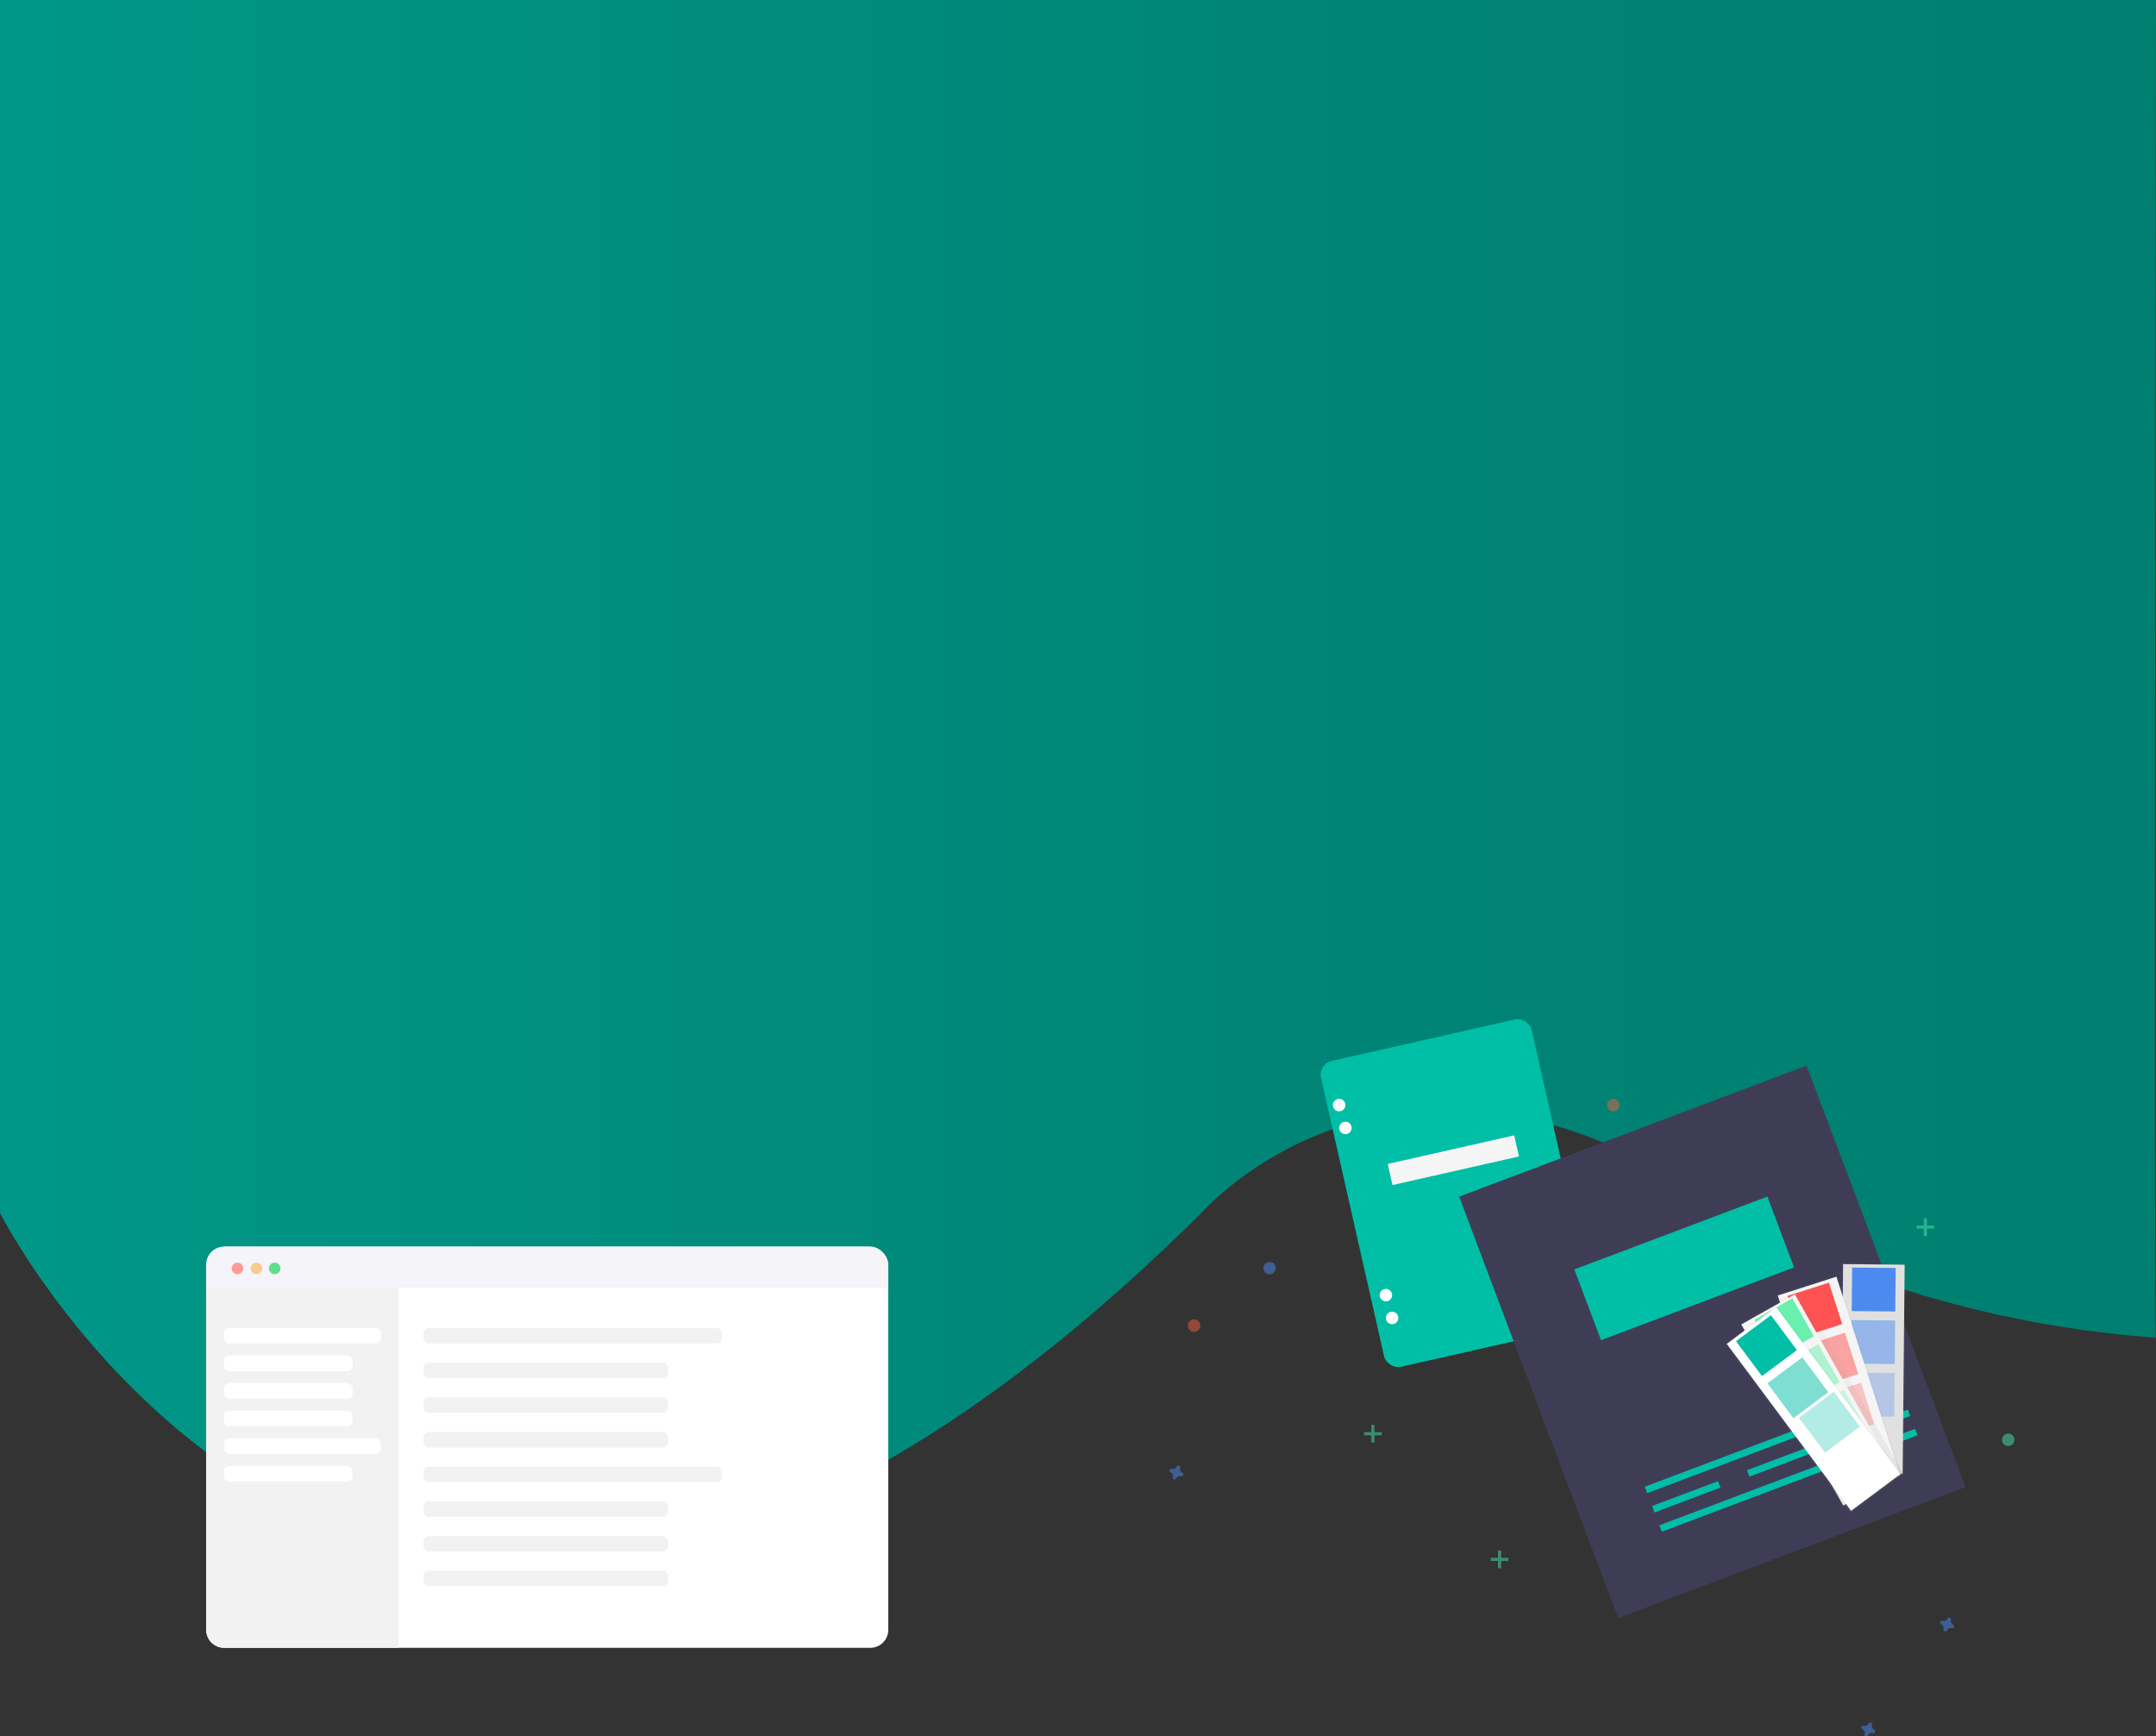 <svg xmlns="http://www.w3.org/2000/svg" xmlns:xlink="http://www.w3.org/1999/xlink" viewBox="0 0 1432 1153.26"><rect x="0" y="0" width="1432" height="1153.26" fill="#333333" stroke="none"/><defs><style>.cls-1{fill:url(#linear-gradient);}.cls-2{fill:#fff;}.cls-3{fill:#f2f2f2;}.cls-4{fill:#f5f4f9;}.cls-5{fill:#ff9b98;}.cls-6{fill:#f8cc8f;}.cls-7{fill:#5ddf89;}.cls-29,.cls-30,.cls-8{fill:#00bfa6;}.cls-9{fill:#f5f5f5;}.cls-10{fill:#3f3d56;}.cls-11,.cls-13,.cls-14,.cls-15,.cls-22,.cls-26,.cls-29{opacity:0.5;}.cls-12,.cls-15{fill:#47e6b1;}.cls-13,.cls-18,.cls-19{fill:#4d8af0;}.cls-13,.cls-14,.cls-15,.cls-19,.cls-22,.cls-23,.cls-26,.cls-27,.cls-29,.cls-30{isolation:isolate;}.cls-14{fill:#f55f44;}.cls-16{fill:url(#linear-gradient-2);}.cls-17{fill:#e0e0e0;}.cls-19,.cls-23,.cls-27,.cls-30{opacity:0.3;}.cls-20{fill:url(#linear-gradient-3);}.cls-21,.cls-22,.cls-23{fill:#ff5252;}.cls-24{fill:url(#linear-gradient-4);}.cls-25,.cls-26,.cls-27{fill:#69f0ae;}.cls-28{fill:url(#linear-gradient-5);}</style><linearGradient id="linear-gradient" y1="520" x2="1432" y2="520" gradientUnits="userSpaceOnUse"><stop offset="0" stop-color="#009788"/><stop offset="0.01" stop-color="#009788"/><stop offset="0.58" stop-color="#008576"/><stop offset="1" stop-color="#007f70"/></linearGradient><linearGradient id="linear-gradient-2" x1="1200.2" y1="-4780.35" x2="1200.2" y2="-4639.67" gradientTransform="matrix(0, 1, 1, 0, 5953.66, -290.95)" gradientUnits="userSpaceOnUse"><stop offset="0" stop-color="gray" stop-opacity="0.25"/><stop offset="0.54" stop-color="gray" stop-opacity="0.12"/><stop offset="1" stop-color="gray" stop-opacity="0.1"/></linearGradient><linearGradient id="linear-gradient-3" x1="356.29" y1="-4313.8" x2="356.29" y2="-4173.65" gradientTransform="matrix(1, 0, 0, -1, 864.8, -3323.65)" xlink:href="#linear-gradient-2"/><linearGradient id="linear-gradient-4" x1="-98.26" y1="-3838.71" x2="-98.26" y2="-3698.56" gradientTransform="matrix(1, 0, 0, -1, 1308.76, -2840.67)" xlink:href="#linear-gradient-2"/><linearGradient id="linear-gradient-5" x1="-320.1" y1="-3515.62" x2="-320.1" y2="-3375.46" gradientTransform="matrix(1, 0, 0, -1, 1524.42, -2509.52)" xlink:href="#linear-gradient-2"/></defs><g id="Layer_2" data-name="Layer 2"><g id="Layer_1-2" data-name="Layer 1"><path class="cls-1" d="M0,805.6s266.26,527.4,798,0c0,0,134.25-154.48,349,0-.74-.29,112.62,70.78,284.91,82.87C1430.51,890.65,1432,0,1432,0H0Z"/><rect class="cls-2" x="136.94" y="828" width="453.06" height="266.48" rx="11.96"/><path class="cls-3" d="M136.94,855.26H264.77a0,0,0,0,1,0,0v239.22a0,0,0,0,1,0,0H148.7a11.76,11.76,0,0,1-11.76-11.76V855.26A0,0,0,0,1,136.94,855.26Z"/><path class="cls-4" d="M150.11,828H576.83A13.17,13.17,0,0,1,590,841.17v14.09a0,0,0,0,1,0,0H138.15a1.21,1.21,0,0,1-1.21-1.21V841.17A13.17,13.17,0,0,1,150.11,828Z"/><circle class="cls-5" cx="157.71" cy="842.48" r="3.85"/><circle class="cls-6" cx="170.36" cy="842.48" r="3.85"/><circle class="cls-7" cx="182.43" cy="842.48" r="3.85"/><rect class="cls-3" x="281.22" y="882.05" width="198.33" height="10.34" rx="3.59"/><rect class="cls-3" x="281.22" y="905.08" width="162.61" height="10.34" rx="3.59"/><rect class="cls-3" x="281.22" y="928.11" width="162.61" height="10.34" rx="3.59"/><rect class="cls-3" x="281.22" y="951.13" width="162.61" height="10.34" rx="3.59"/><rect class="cls-3" x="281.22" y="974.16" width="198.33" height="10.34" rx="3.59"/><rect class="cls-3" x="281.22" y="997.19" width="162.61" height="10.34" rx="3.59"/><rect class="cls-3" x="281.22" y="1020.22" width="162.61" height="10.34" rx="3.59"/><rect class="cls-3" x="281.22" y="1043.25" width="162.61" height="10.34" rx="3.59"/><rect class="cls-2" x="148.69" y="882.05" width="104.34" height="10.34" rx="3.59"/><rect class="cls-2" x="148.69" y="900.38" width="85.55" height="10.34" rx="3.59"/><rect class="cls-2" x="148.69" y="918.71" width="85.55" height="10.34" rx="3.59"/><rect class="cls-2" x="148.69" y="937.04" width="85.55" height="10.34" rx="3.59"/><rect class="cls-2" x="148.69" y="955.36" width="104.34" height="10.34" rx="3.59"/><rect class="cls-2" x="148.69" y="973.69" width="85.55" height="10.34" rx="3.59"/><rect class="cls-8" x="896.61" y="688.29" width="143.44" height="208.3" rx="9.27" transform="translate(-151.04 233.29) rotate(-12.75)"/><circle class="cls-2" cx="889.46" cy="733.99" r="4.14"/><circle class="cls-2" cx="893.6" cy="749.17" r="4.14"/><circle class="cls-2" cx="920.5" cy="860.21" r="4.14"/><circle class="cls-2" cx="924.64" cy="875.39" r="4.14"/><rect class="cls-9" x="922.26" y="763.38" width="86.13" height="14.36" transform="translate(-146.28 232.09) rotate(-12.75)"/><rect class="cls-10" x="1014.04" y="741.56" width="246.63" height="299.15" transform="translate(-241.37 458.93) rotate(-20.67)"/><rect class="cls-8" x="1089.75" y="967.68" width="110.75" height="4.57" transform="translate(-268.7 466.75) rotate(-20.67)"/><rect class="cls-8" x="1097.15" y="980.82" width="181.55" height="4.57" transform="translate(-270.59 482.7) rotate(-20.67)"/><rect class="cls-8" x="1217.87" y="931.4" width="46.81" height="4.57" transform="translate(-249.7 498.35) rotate(-20.67)"/><rect class="cls-8" x="1096.65" y="991.79" width="46.81" height="4.57" transform="translate(-278.83 459.45) rotate(-20.67)"/><rect class="cls-8" x="1159.68" y="968" width="46.81" height="4.57" transform="translate(-266.37 480.17) rotate(-20.67)"/><rect class="cls-8" x="1222.7" y="944.22" width="46.81" height="4.57" transform="translate(-253.92 500.89) rotate(-20.67)"/><rect class="cls-8" x="1050.16" y="817.25" width="137.02" height="50.24" transform="translate(-225.36 449.19) rotate(-20.67)"/><g class="cls-11"><rect class="cls-12" x="1277.78" y="809.17" width="2.07" height="11.73"/><rect class="cls-12" x="1272.95" y="814" width="11.73" height="2.07"/></g><g class="cls-11"><rect class="cls-12" x="910.84" y="946.43" width="2.07" height="11.73"/><rect class="cls-12" x="906.01" y="951.26" width="11.73" height="2.07"/></g><g class="cls-11"><rect class="cls-12" x="994.99" y="1029.89" width="2.07" height="11.73"/><rect class="cls-12" x="990.16" y="1034.71" width="11.73" height="2.07"/></g><path class="cls-13" d="M1297.23,1079.06a2.52,2.52,0,0,1-1.41-3.06.92.92,0,0,0,0-.28h0a1.27,1.27,0,0,0-2.28-.85h0a1.23,1.23,0,0,0-.14.25,2.52,2.52,0,0,1-3.06,1.41l-.28,0h0a1.27,1.27,0,0,0-1.35,1.19,1.24,1.24,0,0,0,.5,1.09h0a.89.89,0,0,0,.25.14,2.54,2.54,0,0,1,1.41,3.07,2.33,2.33,0,0,0-.05.28h0a1.27,1.27,0,0,0,1.19,1.34,1.24,1.24,0,0,0,1.09-.5h0a.89.89,0,0,0,.14-.25,2.54,2.54,0,0,1,3.07-1.41.87.87,0,0,0,.28,0h0a1.27,1.27,0,0,0,.84-2.28h0A1.23,1.23,0,0,0,1297.23,1079.06Z"/><path class="cls-13" d="M1244.81,1148.72a2.52,2.52,0,0,1-1.41-3.06.92.92,0,0,0,0-.28h0a1.27,1.27,0,0,0-2.28-.84h0a1.16,1.16,0,0,0-.14.24,2.53,2.53,0,0,1-3.06,1.42,1.4,1.4,0,0,0-.28-.06h0a1.28,1.28,0,0,0-.85,2.29h0l.25.14a2.54,2.54,0,0,1,1.42,3.06,1.27,1.27,0,0,0-.06.28h0a1.27,1.27,0,0,0,2.28.84h0a.89.89,0,0,0,.14-.25,2.54,2.54,0,0,1,3.07-1.41,1.27,1.27,0,0,0,.28.06h0a1.28,1.28,0,0,0,.84-2.29h0A2,2,0,0,0,1244.81,1148.72Z"/><path class="cls-13" d="M785.24,978.13a2.56,2.56,0,0,1-1.42-3.07,1.27,1.27,0,0,0,.06-.28h0a1.27,1.27,0,0,0-1.19-1.34,1.24,1.24,0,0,0-1.09.5h0a1.28,1.28,0,0,0-.15.25,2.52,2.52,0,0,1-3.06,1.41.87.87,0,0,0-.28-.05h0a1.27,1.27,0,0,0-1.35,1.19,1.3,1.3,0,0,0,.51,1.09h0a1.23,1.23,0,0,0,.25.14,2.52,2.52,0,0,1,1.41,3.06,1.4,1.4,0,0,0-.06.28h0a1.28,1.28,0,0,0,1.2,1.35,1.26,1.26,0,0,0,1.09-.5h0a2,2,0,0,0,.14-.25,2.54,2.54,0,0,1,3.06-1.42,1.4,1.4,0,0,0,.28.06h0a1.27,1.27,0,0,0,.85-2.28h0A1,1,0,0,0,785.24,978.13Z"/><circle class="cls-14" cx="1071.55" cy="733.99" r="4.14"/><circle class="cls-13" cx="843.25" cy="842.28" r="4.14"/><circle class="cls-15" cx="1333.86" cy="956.32" r="4.14"/><circle class="cls-14" cx="793.12" cy="880.45" r="4.14"/><g class="cls-11"><rect class="cls-16" x="1173.31" y="887.74" width="140.68" height="43.01" transform="translate(322.22 2143.9) rotate(-89.44)"/></g><rect class="cls-17" x="1174.6" y="888.81" width="138.8" height="40.89" transform="translate(322.57 2144.26) rotate(-89.44)"/><rect class="cls-18" x="1230.1" y="842.09" width="28.91" height="28.91" transform="translate(375.82 2092.62) rotate(-89.44)"/><rect class="cls-13" x="1229.76" y="876.99" width="28.91" height="28.91" transform="translate(340.58 2126.84) rotate(-89.44)"/><rect class="cls-19" x="1229.41" y="911.89" width="28.91" height="28.91" transform="translate(305.35 2161.05) rotate(-89.44)"/><g class="cls-11"><rect class="cls-20" x="1199.59" y="850" width="43.01" height="140.15" transform="translate(-222.66 416.91) rotate(-17.78)"/></g><rect class="cls-9" x="1200.98" y="850.83" width="40.89" height="138.27" transform="translate(-222.62 417.01) rotate(-17.78)"/><rect class="cls-21" x="1190.98" y="855.56" width="28.91" height="28.91" transform="translate(-208.12 409.74) rotate(-17.78)"/><rect class="cls-22" x="1201.64" y="888.8" width="28.91" height="28.91" transform="translate(-217.77 414.58) rotate(-17.78)"/><rect class="cls-23" x="1212.3" y="922.03" width="28.91" height="28.91" transform="translate(-227.41 419.43) rotate(-17.78)"/><g class="cls-11"><rect class="cls-24" x="1188.99" y="857.89" width="43.01" height="140.15" transform="translate(-299.94 715.81) rotate(-29.48)"/></g><rect class="cls-9" x="1190.36" y="858.66" width="40.89" height="138.27" transform="matrix(0.87, -0.49, 0.49, 0.87, -299.81, 715.93)"/><rect class="cls-25" x="1170.55" y="867.68" width="28.91" height="28.91" transform="translate(-280.68 697.32) rotate(-29.48)"/><rect class="cls-26" x="1187.72" y="898.06" width="28.91" height="28.91" transform="translate(-293.41 709.71) rotate(-29.48)"/><rect class="cls-27" x="1204.9" y="928.45" width="28.91" height="28.91" transform="translate(-306.14 722.09) rotate(-29.48)"/><g class="cls-11"><rect class="cls-28" x="1182.81" y="865.94" width="43.01" height="140.15" transform="translate(-320.65 904.77) rotate(-36.68)"/></g><rect class="cls-2" x="1184.15" y="866.67" width="40.89" height="138.27" transform="translate(-320.47 904.89) rotate(-36.68)"/><rect class="cls-8" x="1158.81" y="879.29" width="28.91" height="28.91" transform="translate(-301.55 877.85) rotate(-36.68)"/><rect class="cls-29" x="1179.66" y="907.28" width="28.91" height="28.91" transform="translate(-314.14 895.84) rotate(-36.68)"/><rect class="cls-30" x="1200.51" y="935.27" width="28.91" height="28.91" transform="matrix(0.8, -0.6, 0.6, 0.8, -326.73, 913.84)"/></g></g></svg>